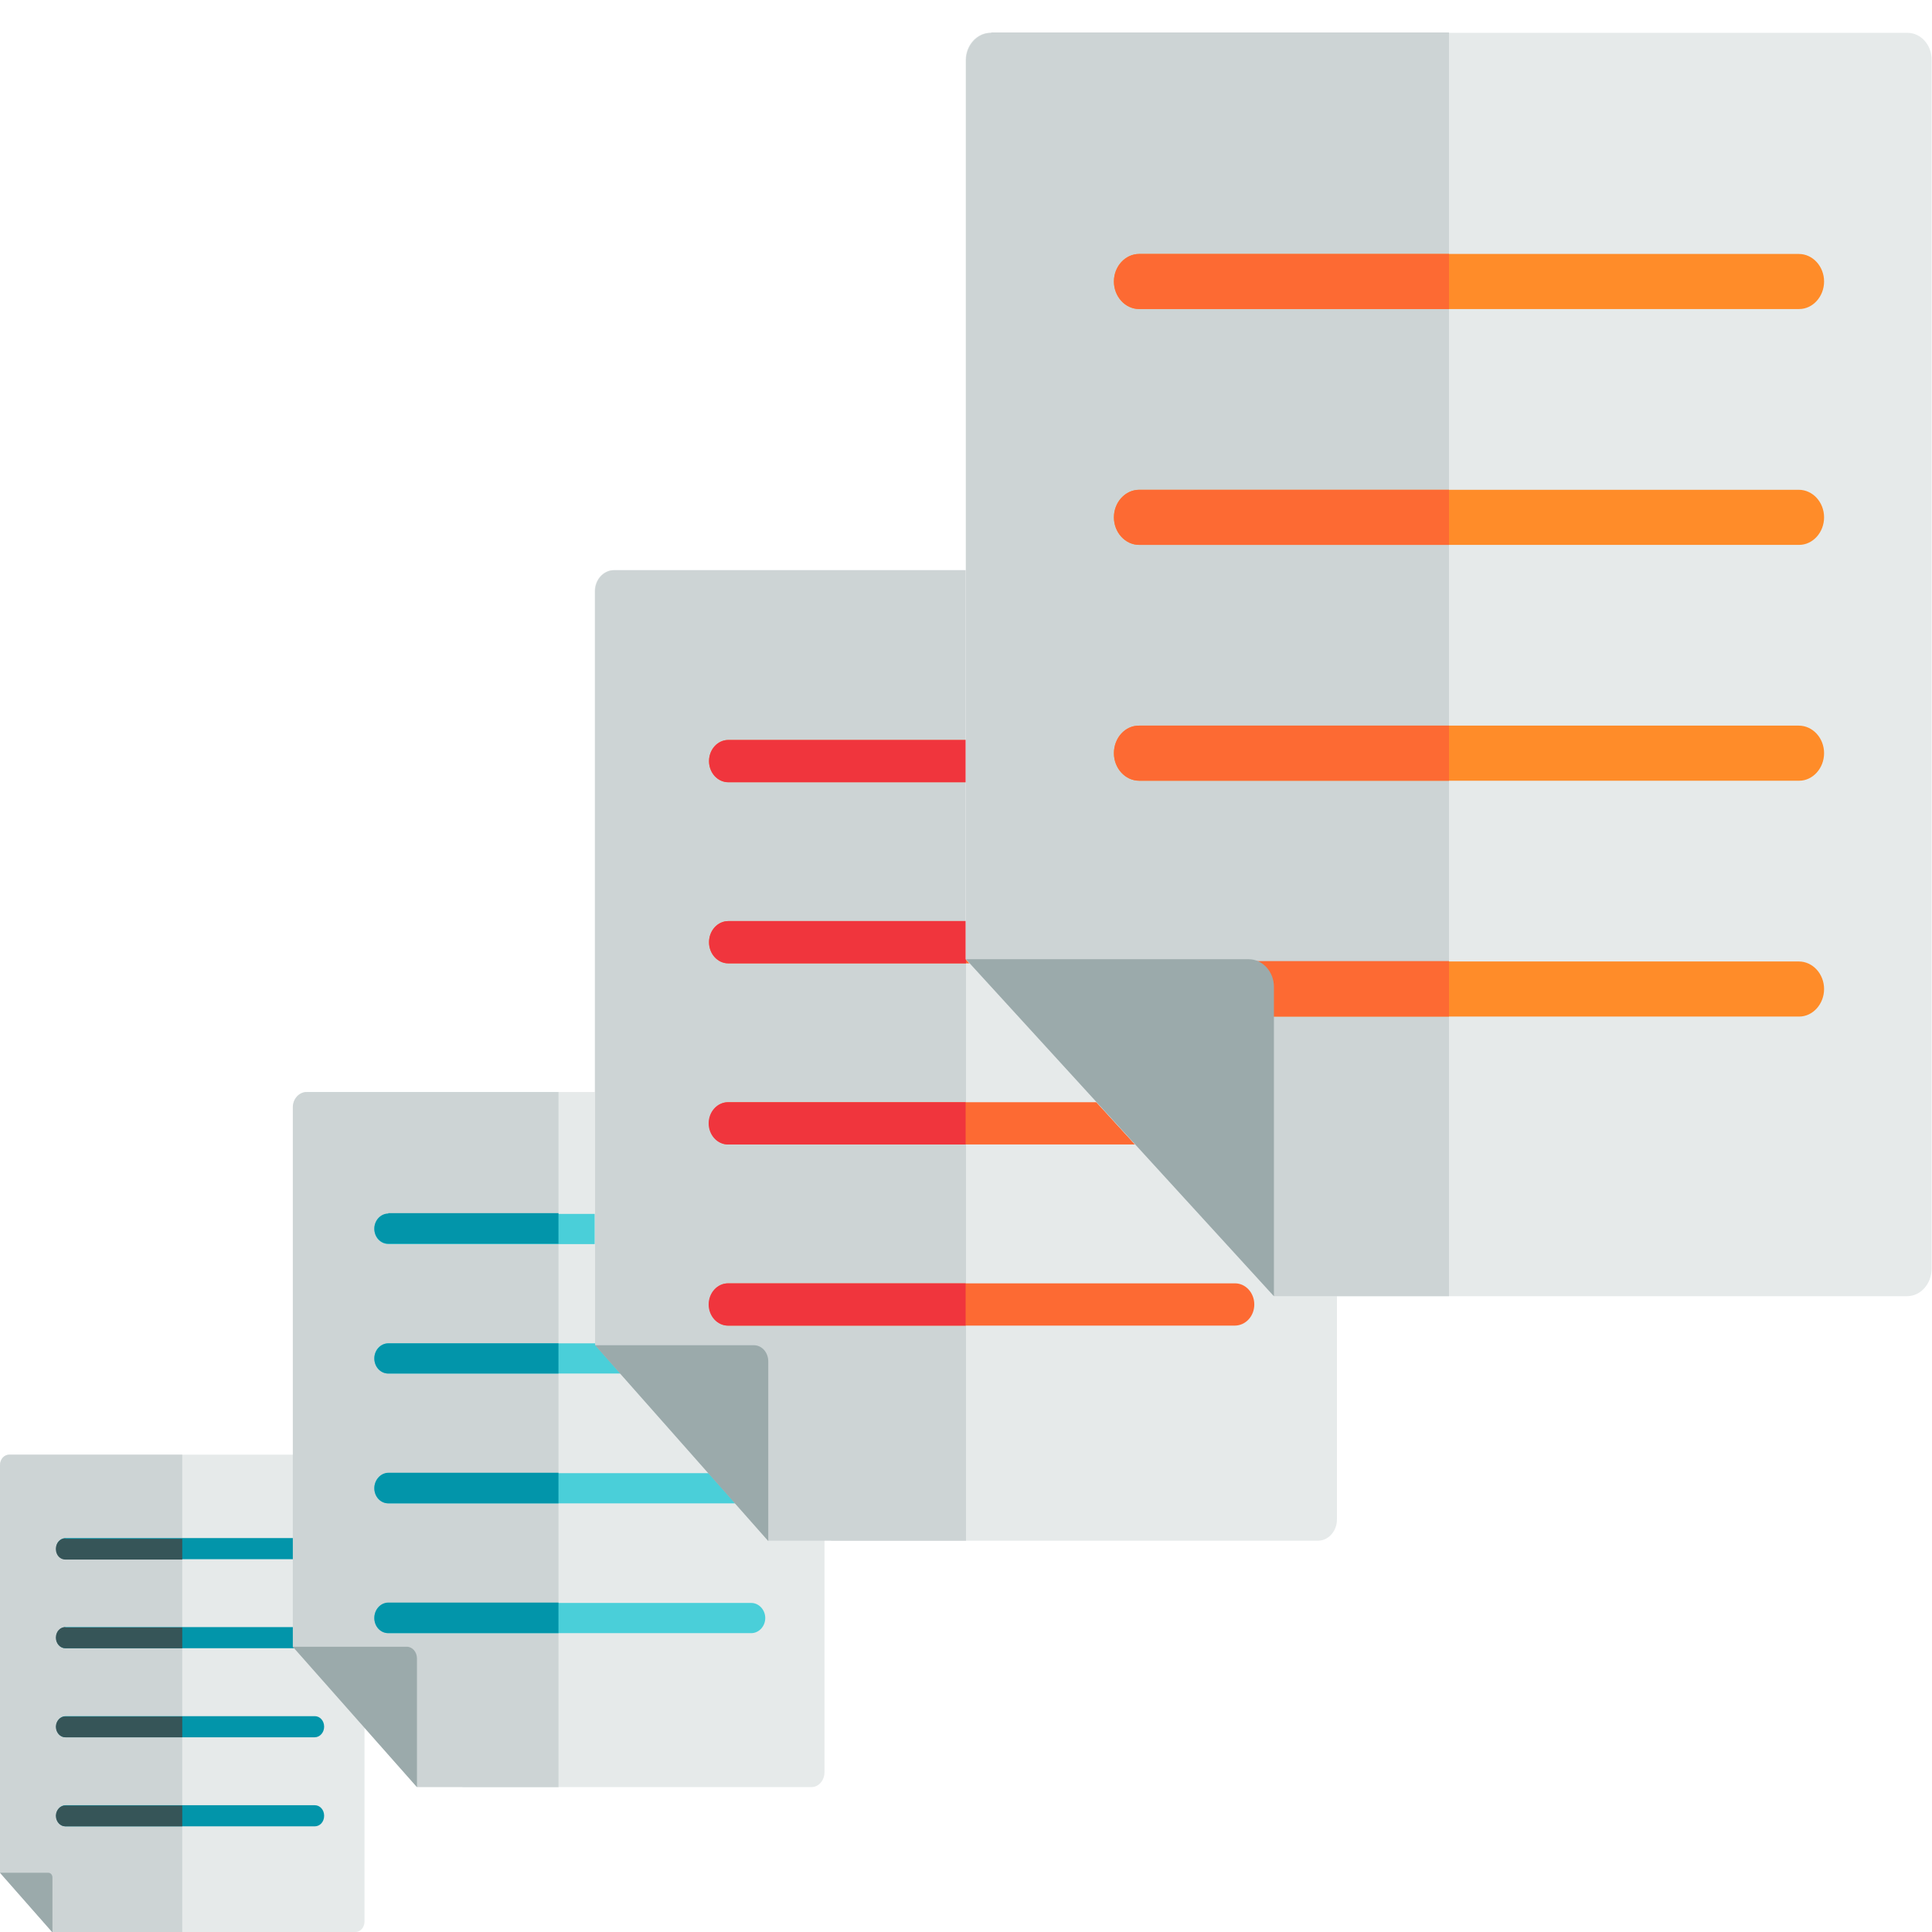 <?xml version="1.0" encoding="utf-8"?>
<!-- Generator: Adobe Illustrator 19.0.0, SVG Export Plug-In . SVG Version: 6.00 Build 0)  -->
<svg version="1.1" xmlns="http://www.w3.org/2000/svg" xmlns:xlink="http://www.w3.org/1999/xlink" x="0px" y="0px"
	 viewBox="206 -206 512 512" style="enable-background:new 206 -206 512 512;" xml:space="preserve">
<style type="text/css">
	.st0{display:none;}
	.st1{display:inline;}
	.st2{display:none;fill:#9BAAAB;}
	.st3{fill:#E6EAEA;}
	.st4{fill:#CDD4D5;}
	.st5{fill:#0295AA;}
	.st6{fill:#365558;}
	.st7{fill:#9BAAAB;}
	.st8{fill:#4ACFD9;}
	.st9{fill:#FD6A33;}
	.st10{fill:#F0353D;}
	.st11{fill:#FF8C29;}
</style>
<g id="Layer_1">
	<g id="Layer_3" class="st0">
		<rect x="206" y="-206.4" class="st1" width="512" height="512.8"/>
	</g>
	<path id="SVGCleanerId_0" class="st2" d="M279.1,220h-71.9l78.3,85.8V227C285.5,223.1,282.7,220,279.1,220z"/>
	<g>
		<path class="st3" d="M300.2,179.5h-91.8c-1.3,0-2.4,1.2-2.4,2.8v90l30.8,33.7h63.4c1.3,0,2.4-1.2,2.4-2.8V182.3
			C302.7,180.8,301.6,179.5,300.2,179.5z"/>
		<path class="st4" d="M208.5,179.5c-1.4,0-2.5,1.2-2.5,2.8l0,108l13.9,15.8h34.4V179.5H208.5z"/>
		<g>
			<path class="st5" d="M289.4,207.2h-66c-1.4,0-2.5-1.2-2.5-2.8s1.1-2.8,2.5-2.8h66c1.4,0,2.5,1.2,2.5,2.8
				C291.9,205.9,290.8,207.2,289.4,207.2z"/>
			<path class="st5" d="M289.4,230.8h-66c-1.4,0-2.5-1.2-2.5-2.8c0-1.5,1.1-2.8,2.5-2.8h66c1.4,0,2.5,1.2,2.5,2.8
				C291.9,229.5,290.8,230.8,289.4,230.8z"/>
			<path class="st5" d="M289.4,254.4h-66c-1.4,0-2.5-1.2-2.5-2.8c0-1.5,1.1-2.8,2.5-2.8h66c1.4,0,2.5,1.2,2.5,2.8
				C291.9,253.1,290.8,254.4,289.4,254.4z"/>
			<path class="st5" d="M289.4,278h-66c-1.4,0-2.5-1.2-2.5-2.8c0-1.5,1.1-2.8,2.5-2.8h66c1.4,0,2.5,1.2,2.5,2.8S290.8,278,289.4,278
				z"/>
		</g>
		<g>
			<path class="st6" d="M223.3,201.7c-1.4,0-2.5,1.2-2.5,2.8s1.1,2.8,2.5,2.8h31v-5.5H223.3z"/>
			<path class="st6" d="M223.3,225.2c-1.4,0-2.5,1.2-2.5,2.8c0,1.5,1.1,2.8,2.5,2.8h31v-5.5H223.3z"/>
			<path class="st6" d="M220.8,251.6c0,1.5,1.1,2.8,2.5,2.8h31v-5.5h-31C222,248.8,220.8,250.1,220.8,251.6z"/>
			<path class="st6" d="M220.8,275.2c0,1.5,1.1,2.8,2.5,2.8h31v-5.5h-31C222,272.4,220.8,273.7,220.8,275.2z"/>
		</g>
		<g>
			<path id="SVGCleanerId_0_2_" class="st7" d="M218.8,290.3H206l13.9,15.8v-14.5C219.9,290.8,219.4,290.3,218.8,290.3z"/>
		</g>
	</g>
	<g>
		<path class="st3" d="M420.9,83.4H287.2c-2,0-3.5,1.8-3.5,4v131.1l44.9,49.1h92.4c2,0,3.5-1.8,3.5-4V87.4
			C424.5,85.2,422.9,83.4,420.9,83.4z"/>
		<path class="st4" d="M287.3,83.4c-2,0-3.7,1.8-3.7,4v143l32.9,37.2H354V83.4H287.3z"/>
		<g>
			<path class="st8" d="M405.1,123.7h-96.2c-2,0-3.7-1.8-3.7-4s1.6-4,3.7-4h96.2c2,0,3.7,1.8,3.7,4
				C408.8,121.9,407.1,123.7,405.1,123.7z"/>
			<path class="st8" d="M405.1,158h-96.2c-2,0-3.7-1.8-3.7-4c0-2.2,1.6-4,3.7-4h96.2c2,0,3.7,1.8,3.7,4
				C408.8,156.2,407.1,158,405.1,158z"/>
			<path class="st8" d="M405.1,192.4h-96.2c-2,0-3.7-1.8-3.7-4c0-2.2,1.6-4,3.7-4h96.2c2,0,3.7,1.8,3.7,4
				C408.8,190.6,407.1,192.4,405.1,192.4z"/>
			<path class="st8" d="M405.1,226.8h-96.2c-2,0-3.7-1.8-3.7-4s1.6-4,3.7-4h96.2c2,0,3.7,1.8,3.7,4S407.1,226.8,405.1,226.8z"/>
		</g>
		<g>
			<path class="st5" d="M308.9,115.6c-2,0-3.7,1.8-3.7,4s1.6,4,3.7,4H354v-8.1H308.9z"/>
			<path class="st5" d="M308.9,150c-2,0-3.7,1.8-3.7,4s1.6,4,3.7,4H354V150H308.9z"/>
			<path class="st5" d="M305.2,188.4c0,2.2,1.6,4,3.7,4H354v-8.1h-45.1C306.9,184.3,305.2,186.2,305.2,188.4z"/>
			<path class="st5" d="M305.2,222.8c0,2.2,1.6,4,3.7,4H354v-8.1h-45.1C306.9,218.7,305.2,220.5,305.2,222.8z"/>
		</g>
		<g>
			<path id="SVGCleanerId_0_7_" class="st7" d="M313.8,230.4h-30.2l32.9,37.2v-34.1C316.5,231.8,315.3,230.4,313.8,230.4z"/>
		</g>
	</g>
	<g>
		<path class="st3" d="M555.4-54.9H368.6c-2.7,0-5,2.5-5,5.6v183l62.7,68.6h129c2.7,0,5-2.5,5-5.6v-246
			C560.3-52.4,558.1-54.9,555.4-54.9z"/>
		<path class="st4" d="M368.8-54.9c-2.8,0-5.1,2.5-5.1,5.6v199.7l45.9,51.9H462V-54.9H368.8z"/>
		<g>
			<path class="st9" d="M533.2,1.3H399c-2.8,0-5.1-2.5-5.1-5.6s2.3-5.6,5.1-5.6h134.3c2.8,0,5.1,2.5,5.1,5.6
				C538.4-1.2,536.1,1.3,533.2,1.3z"/>
			<path class="st9" d="M533.2,49.3H399c-2.8,0-5.1-2.5-5.1-5.6c0-3.1,2.3-5.6,5.1-5.6h134.3c2.8,0,5.1,2.5,5.1,5.6
				C538.4,46.8,536.1,49.3,533.2,49.3z"/>
			<path class="st9" d="M533.2,97.3H399c-2.8,0-5.1-2.5-5.1-5.6c0-3.1,2.3-5.6,5.1-5.6h134.3c2.8,0,5.1,2.5,5.1,5.6
				C538.4,94.8,536.1,97.3,533.2,97.3z"/>
			<path class="st9" d="M533.2,145.3H399c-2.8,0-5.1-2.5-5.1-5.6c0-3.1,2.3-5.6,5.1-5.6h134.3c2.8,0,5.1,2.5,5.1,5.6
				C538.4,142.8,536.1,145.3,533.2,145.3z"/>
		</g>
		<g>
			<path class="st10" d="M399-9.9c-2.8,0-5.1,2.5-5.1,5.6s2.3,5.6,5.1,5.6h63V-9.9H399z"/>
			<path class="st10" d="M399,38.1c-2.8,0-5.1,2.5-5.1,5.6c0,3.1,2.3,5.6,5.1,5.6h63V38.1H399z"/>
			<path class="st10" d="M393.8,91.7c0,3.1,2.3,5.6,5.1,5.6h63V86.1h-63C396.1,86.1,393.8,88.6,393.8,91.7z"/>
			<path class="st10" d="M393.8,139.7c0,3.1,2.3,5.6,5.1,5.6h63v-11.2h-63C396.1,134.1,393.8,136.6,393.8,139.7z"/>
		</g>
		<g>
			<path id="SVGCleanerId_0_6_" class="st7" d="M405.8,150.5h-42.1l45.9,51.9v-47.6C409.6,152.4,407.9,150.5,405.8,150.5z"/>
		</g>
	</g>
	<g>
		<path class="st3" d="M711.5-197.3H468.4c-3.6,0-6.5,3.3-6.5,7.3V48.2l81.6,89.3h167.9c3.6,0,6.5-3.3,6.5-7.3V-190
			C718-194,715.1-197.3,711.5-197.3z"/>
		<path class="st4" d="M468.7-197.3c-3.7,0-6.7,3.3-6.7,7.3V48.2l81.6,89.3H590v-334.9H468.7z"/>
		<g>
			<path class="st11" d="M682.8-124.1H507.9c-3.7,0-6.7-3.3-6.7-7.3c0-4,3-7.3,6.7-7.3h174.8c3.7,0,6.7,3.3,6.7,7.3
				C689.4-127.4,686.4-124.1,682.8-124.1z"/>
			<path class="st11" d="M682.8-61.6H507.9c-3.7,0-6.7-3.3-6.7-7.3c0-4,3-7.3,6.7-7.3h174.8c3.7,0,6.7,3.3,6.7,7.3
				C689.4-64.9,686.4-61.6,682.8-61.6z"/>
			<path class="st11" d="M682.8,0.9H507.9c-3.7,0-6.7-3.3-6.7-7.3c0-4,3-7.3,6.7-7.3h174.8c3.7,0,6.7,3.3,6.7,7.3
				C689.4-2.4,686.4,0.9,682.8,0.9z"/>
			<path class="st11" d="M682.8,63.4H507.9c-3.7,0-6.7-3.3-6.7-7.3s3-7.3,6.7-7.3h174.8c3.7,0,6.7,3.3,6.7,7.3
				S686.4,63.4,682.8,63.4z"/>
		</g>
		<g>
			<path class="st9" d="M507.9-138.7c-3.7,0-6.7,3.3-6.7,7.3c0,4,3,7.3,6.7,7.3H590v-14.6H507.9z"/>
			<path class="st9" d="M507.9-76.2c-3.7,0-6.7,3.3-6.7,7.3s3,7.3,6.7,7.3H590v-14.6H507.9z"/>
			<path class="st9" d="M501.2-6.4c0,4,3,7.3,6.7,7.3H590v-14.6h-82.1C504.2-13.8,501.2-10.5,501.2-6.4z"/>
			<path class="st9" d="M501.2,56.1c0,4,3,7.3,6.7,7.3H590V48.7h-82.1C504.2,48.7,501.2,52,501.2,56.1z"/>
		</g>
		<g>
			<path id="SVGCleanerId_0_1_" class="st7" d="M536.9,48.2H462l81.6,89.3v-82C543.6,51.5,540.6,48.2,536.9,48.2z"/>
		</g>
	</g>
</g>
<g id="Layer_2">
</g>
</svg>
